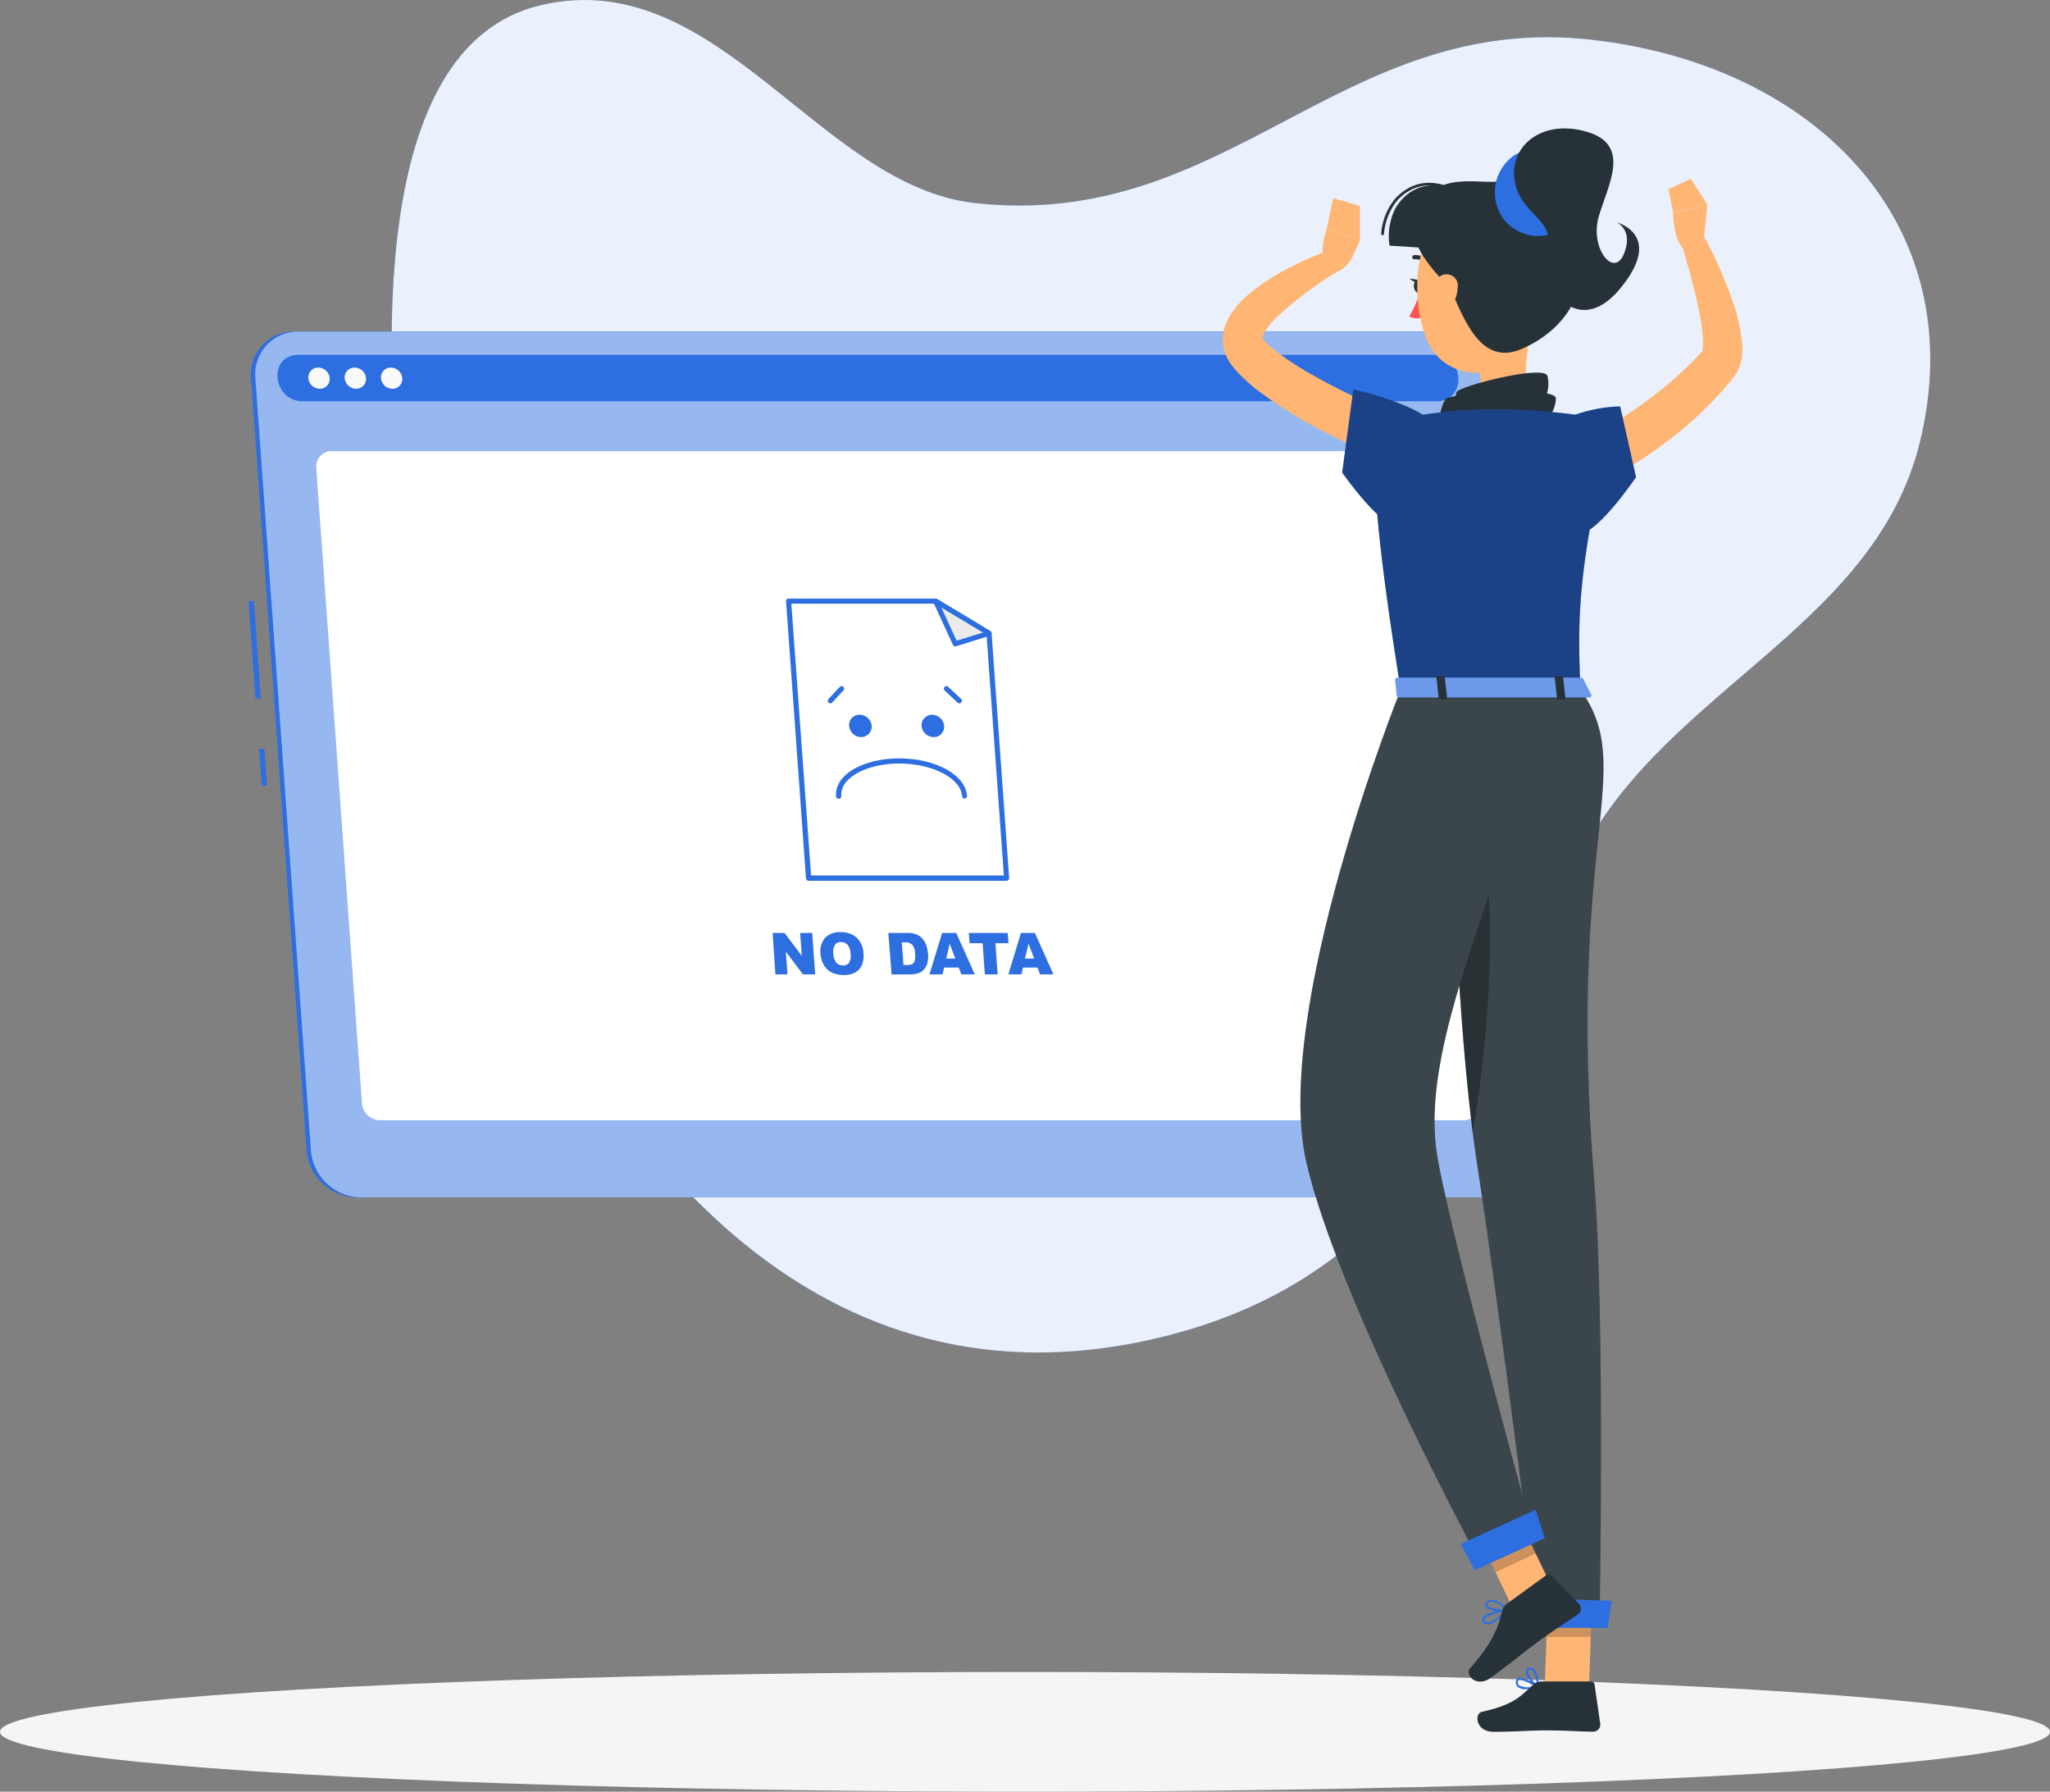 <svg xmlns="http://www.w3.org/2000/svg" width="266.69" height="233.043" viewBox="0 0 266.69 233.043">
  <rect x="0" y="0" width="266.69" height="233.043" fill="#808080" stroke="none"/>
  <g id="No_data-rafiki" data-name="No data-rafiki" transform="translate(-56.11 -88.704)">
    <g id="freepik--background-simple--inject-5" transform="translate(107.06 88.704)">
      <path id="Tracé_872" data-name="Tracé 872" d="M206.034,115.11c33.08,3.7,47.6-24.979,80.382-21.223,29.256,3.349,49.434,24.195,42.605,52.268-6.066,24.924-34.944,32.743-45.212,56.092-10.887,24.758-19.325,51.436-52.2,60.053-64.544,16.918-95.9-62.5-100.292-108.119-1.685-17.51-4.628-59.372,18.232-64.791C172.556,83.928,185.767,112.841,206.034,115.11Z" transform="translate(-130.193 -88.704)" fill="#2d6ee0"/>
      <path id="Tracé_873" data-name="Tracé 873" d="M206.034,115.11c33.08,3.7,47.6-24.979,80.382-21.223,29.256,3.349,49.434,24.195,42.605,52.268-6.066,24.924-34.944,32.743-45.212,56.092-10.887,24.758-19.325,51.436-52.2,60.053-64.544,16.918-95.9-62.5-100.292-108.119-1.685-17.51-4.628-59.372,18.232-64.791C172.556,83.928,185.767,112.841,206.034,115.11Z" transform="translate(-130.193 -88.704)" fill="#fff" opacity="0.9"/>
    </g>
    <g id="freepik--Shadow--inject-5" transform="translate(56.11 306.177)">
      <ellipse id="freepik--path--inject-5" cx="133.345" cy="7.785" rx="133.345" ry="7.785" fill="#f5f5f5"/>
    </g>
    <g id="freepik--window-no-data--inject-5" transform="translate(88.442 131.836)">
      <rect id="Rectangle_308" data-name="Rectangle 308" width="0.688" height="12.716" transform="translate(0 35.083) rotate(-4.12)" fill="#2d6ee0"/>
      <rect id="Rectangle_309" data-name="Rectangle 309" width="0.688" height="4.787" transform="translate(1.38 54.314) rotate(-4.12)" fill="#2d6ee0"/>
      <path id="Tracé_874" data-name="Tracé 874" d="M264.593,264.03H117.308a6.637,6.637,0,0,1-6.492-6.059l-7.235-100.5a5.571,5.571,0,0,1,5.619-6.052H256.485a6.637,6.637,0,0,1,6.492,6.052l7.235,100.5a5.577,5.577,0,0,1-5.619,6.059Z" transform="translate(-103.259 -151.419)" fill="#2d6ee0"/>
      <path id="Tracé_875" data-name="Tracé 875" d="M265.413,264.03H118.128a6.637,6.637,0,0,1-6.492-6.059l-7.235-100.5a5.571,5.571,0,0,1,5.619-6.052H257.3a6.637,6.637,0,0,1,6.492,6.052l7.235,100.5a5.571,5.571,0,0,1-5.619,6.059Z" transform="translate(-103.515 -151.419)" fill="#2d6ee0"/>
      <path id="Tracé_876" data-name="Tracé 876" d="M265.413,264.03H118.128a6.637,6.637,0,0,1-6.492-6.059l-7.235-100.5a5.571,5.571,0,0,1,5.619-6.052H257.3a6.637,6.637,0,0,1,6.492,6.052l7.235,100.5a5.571,5.571,0,0,1-5.619,6.059Z" transform="translate(-103.515 -151.419)" fill="#fff" opacity="0.5"/>
      <path id="Tracé_877" data-name="Tracé 877" d="M258.842,155.82H111.062c-3.762.309-2.992,6.038.8,6.038H259.4c3.8,0,3.748-5.729-.062-6.038Z" transform="translate(-104.833 -152.794)" fill="#2d6ee0"/>
      <path id="Tracé_878" data-name="Tracé 878" d="M117.217,159.6a1.272,1.272,0,0,1-1.293,1.375,1.513,1.513,0,0,1-1.486-1.375,1.272,1.272,0,0,1,1.286-1.375,1.513,1.513,0,0,1,1.492,1.375Z" transform="translate(-106.655 -153.543)" fill="#fafafa"/>
      <path id="Tracé_879" data-name="Tracé 879" d="M124.087,159.6a1.272,1.272,0,0,1-1.293,1.375,1.513,1.513,0,0,1-1.486-1.375,1.272,1.272,0,0,1,1.286-1.375,1.513,1.513,0,0,1,1.492,1.375Z" transform="translate(-108.8 -153.543)" fill="#fafafa"/>
      <path id="Tracé_880" data-name="Tracé 880" d="M130.949,159.6a1.272,1.272,0,0,1-1.286,1.375,1.506,1.506,0,0,1-1.486-1.375,1.265,1.265,0,0,1,1.286-1.375,1.513,1.513,0,0,1,1.486,1.375Z" transform="translate(-110.945 -153.543)" fill="#fafafa"/>
      <path id="Tracé_881" data-name="Tracé 881" d="M265.109,261.059H124.227a2.4,2.4,0,0,1-2.352-2.2l-5.949-82.645a2.008,2.008,0,0,1,2.063-2.194H258.906a2.393,2.393,0,0,1,2.352,2.194l5.956,82.645a2.022,2.022,0,0,1-2.1,2.2Z" transform="translate(-107.118 -158.476)" fill="#fff"/>
      <path id="Tracé_882" data-name="Tracé 882" d="M233.649,238.437l-2.3-31.856-6.946-4.181H205.28l2.6,36.037Z" transform="translate(-135.023 -167.339)" fill="#fff"/>
      <path id="Tracé_883" data-name="Tracé 883" d="M233.5,238.614H207.729a.33.33,0,0,1-.337-.309L204.8,202.268a.323.323,0,0,1,.089-.248.33.33,0,0,1,.241-.11h19.126a.379.379,0,0,1,.172.048l6.946,4.181a.33.33,0,0,1,.165.261l2.283,31.856a.316.316,0,0,1-.089.254A.323.323,0,0,1,233.5,238.614Zm-25.446-.688h25.082L230.879,206.6l-6.685-4.023H205.487Z" transform="translate(-134.872 -167.186)" fill="#2d6ee0"/>
      <path id="Tracé_884" data-name="Tracé 884" d="M240.036,206.581,233.09,202.4l2.552,5.543Z" transform="translate(-143.707 -167.339)" fill="#ebebeb"/>
      <path id="Tracé_885" data-name="Tracé 885" d="M235.49,208.12a.337.337,0,0,1-.3-.193l-2.551-5.543a.332.332,0,0,1,.475-.426l6.946,4.181a.344.344,0,0,1,.165.33.337.337,0,0,1-.234.275l-4.4,1.375Zm-1.795-5.034,1.974,4.3,3.439-1.052Z" transform="translate(-143.555 -167.186)" fill="#2d6ee0"/>
      <path id="Tracé_886" data-name="Tracé 886" d="M219.667,225.338a1.375,1.375,0,0,1-1.375,1.451,1.589,1.589,0,0,1-1.554-1.451,1.334,1.334,0,0,1,1.375-1.458,1.6,1.6,0,0,1,1.554,1.458Z" transform="translate(-138.599 -174.046)" fill="#2d6ee0"/>
      <path id="Tracé_887" data-name="Tracé 887" d="M233.366,225.338a1.334,1.334,0,0,1-1.375,1.451,1.6,1.6,0,0,1-1.561-1.451,1.375,1.375,0,0,1,1.375-1.458A1.589,1.589,0,0,1,233.366,225.338Z" transform="translate(-142.875 -174.046)" fill="#2d6ee0"/>
      <path id="Tracé_888" data-name="Tracé 888" d="M230.981,237.367a.337.337,0,0,1-.33-.309c-.172-2.345-3.844-4.25-8.184-4.25-2.882,0-5.467.86-6.747,2.235a2.572,2.572,0,0,0-.784,1.967.345.345,0,1,1-.688.048,3.274,3.274,0,0,1,.963-2.469c1.375-1.506,4.175-2.448,7.235-2.448,4.766,0,8.652,2.139,8.844,4.869a.33.33,0,0,1-.309.351Z" transform="translate(-137.822 -176.626)" fill="#2d6ee0"/>
      <path id="Tracé_889" data-name="Tracé 889" d="M213.023,220.706a.351.351,0,0,1-.227-.089.337.337,0,0,1,0-.475l1.465-1.575a.337.337,0,0,1,.468,0,.33.33,0,0,1,0,.468l-1.465,1.575a.33.33,0,0,1-.241.1Z" transform="translate(-137.339 -172.358)" fill="#2d6ee0"/>
      <path id="Tracé_890" data-name="Tracé 890" d="M236.666,220.706a.378.378,0,0,1-.227-.089l-1.685-1.575a.33.33,0,0,1,0-.475.337.337,0,0,1,.468,0l1.685,1.575a.33.33,0,0,1,0,.468.358.358,0,0,1-.241.1Z" transform="translate(-144.195 -172.358)" fill="#2d6ee0"/>
      <path id="Tracé_891" data-name="Tracé 891" d="M202.26,265.15h1.554l2.242,2.985-.213-2.985h1.568l.385,5.392h-1.589l-2.228-2.964.213,2.964h-1.568Z" transform="translate(-134.08 -186.933)" fill="#2d6ee0"/>
      <path id="Tracé_892" data-name="Tracé 892" d="M211.318,267.8a2.613,2.613,0,0,1,.591-2.063A2.586,2.586,0,0,1,213.9,265a3.012,3.012,0,0,1,2.125.722,2.971,2.971,0,0,1,.873,2.022,3.281,3.281,0,0,1-.206,1.547,2.063,2.063,0,0,1-.853.942,2.861,2.861,0,0,1-1.472.337,3.61,3.61,0,0,1-1.534-.289,2.49,2.49,0,0,1-1.032-.922,3.2,3.2,0,0,1-.488-1.561Zm1.671,0a1.878,1.878,0,0,0,.385,1.169,1.093,1.093,0,0,0,.853.358.949.949,0,0,0,.8-.351,1.891,1.891,0,0,0,.186-1.224,1.767,1.767,0,0,0-.385-1.114,1.128,1.128,0,0,0-.86-.351.949.949,0,0,0-.784.358,1.74,1.74,0,0,0-.2,1.169Z" transform="translate(-136.9 -186.884)" fill="#2d6ee0"/>
      <path id="Tracé_893" data-name="Tracé 893" d="M224.15,265.149h2.476a3.1,3.1,0,0,1,1.2.2,2.1,2.1,0,0,1,.784.571,2.586,2.586,0,0,1,.488.86,4.333,4.333,0,0,1,.206,1.045,3.494,3.494,0,0,1-.1,1.341,1.926,1.926,0,0,1-.488.8,1.581,1.581,0,0,1-.688.426,3.851,3.851,0,0,1-.983.151H224.57Zm1.754,1.224.213,2.943h.406a1.684,1.684,0,0,0,.736-.117.688.688,0,0,0,.316-.406,2.434,2.434,0,0,0,.055-.935,1.871,1.871,0,0,0-.365-1.169,1.245,1.245,0,0,0-.949-.316Z" transform="translate(-140.915 -186.933)" fill="#2d6ee0"/>
      <path id="Tracé_894" data-name="Tracé 894" d="M235.729,269.648h-1.891l-.2.894h-1.7l1.637-5.392h1.843l2.414,5.392h-1.747Zm-.433-1.162-.729-1.939-.454,1.939Z" transform="translate(-143.348 -186.933)" fill="#2d6ee0"/>
      <path id="Tracé_895" data-name="Tracé 895" d="M239.37,265.15h5.062l.1,1.334h-1.7l.289,4.058h-1.664l-.289-4.058h-1.7Z" transform="translate(-145.668 -186.933)" fill="#2d6ee0"/>
      <path id="Tracé_896" data-name="Tracé 896" d="M250.649,269.648h-1.891l-.2.894h-1.7l1.637-5.392h1.816l2.407,5.392h-1.74Zm-.433-1.162-.736-1.939-.461,1.939Z" transform="translate(-148.007 -186.933)" fill="#2d6ee0"/>
    </g>
    <g id="freepik--Character--inject-5" transform="translate(215.188 105.408)">
      <path id="Tracé_897" data-name="Tracé 897" d="M353.69,160.355c.612-.309,1.375-.688,2.022-1.08s1.375-.77,2.063-1.183c1.341-.832,2.7-1.651,3.989-2.558A52.917,52.917,0,0,0,369,149.578c.282-.261.53-.55.8-.832l.392-.42.193-.206.1-.11h0c-.1.186,0,.131,0-.048a3.631,3.631,0,0,0,.1-.75,21.048,21.048,0,0,0-.5-4.346c-.612-3.081-1.54-6.258-2.455-9.367l2.668-1.169a55.918,55.918,0,0,1,4.2,9.353,21.78,21.78,0,0,1,1.183,5.426,8.252,8.252,0,0,1-.055,1.726,5.3,5.3,0,0,1-.839,2.263l-.117.158-.089.11-.1.131-.213.261-.426.516c-.282.337-.557.688-.86,1.011a49.414,49.414,0,0,1-7.826,7.015,51.905,51.905,0,0,1-4.326,2.882c-.736.447-1.486.873-2.249,1.293s-1.506.8-2.386,1.217Z" transform="translate(-308.112 -119.031)" fill="#ffb573"/>
      <path id="Tracé_898" data-name="Tracé 898" d="M344.183,407.517a7.062,7.062,0,0,0,1.527-.206.151.151,0,0,0,.1-.11.144.144,0,0,0-.062-.138c-.2-.131-1.946-1.259-2.62-.956a.468.468,0,0,0-.268.385.777.777,0,0,0,.227.722,1.616,1.616,0,0,0,1.094.3Zm1.135-.4a2.778,2.778,0,0,1-2.063-.1.53.53,0,0,1-.138-.488.206.206,0,0,1,.117-.172C343.6,406.2,344.61,406.705,345.318,407.118Z" transform="translate(-304.726 -204.506)" fill="#2d6ee0"/>
      <path id="Tracé_899" data-name="Tracé 899" d="M346.3,406.7h.069a.145.145,0,0,0,.069-.117c0-.076,0-1.733-.633-2.283a.688.688,0,0,0-.578-.186.474.474,0,0,0-.461.378c-.131.688.915,1.891,1.465,2.208A.124.124,0,0,0,346.3,406.7Zm-.983-2.331a.454.454,0,0,1,.3.117,3.115,3.115,0,0,1,.536,1.816c-.55-.44-1.2-1.375-1.121-1.767,0-.062.048-.144.22-.165Z" transform="translate(-305.321 -203.898)" fill="#2d6ee0"/>
      <path id="Tracé_900" data-name="Tracé 900" d="M341.106,148.07c-.688,3.439-2.063,10.316.309,12.62,0,0-.935,3.439-7.283,3.439-6.987,0-3.336-3.439-3.336-3.439,3.81-.908,3.707-3.734,3.047-6.4Z" transform="translate(-300.665 -123.946)" fill="#ffb573"/>
      <path id="Tracé_901" data-name="Tracé 901" d="M329.048,166.652c-1.093.151-.158-2.689.282-2.985,1.032-.688,14.346-1.644,14.257,0a4.341,4.341,0,0,1-.963,2.517C342.046,166.639,338.621,165.222,329.048,166.652Z" transform="translate(-300.257 -128.533)" fill="#263238"/>
      <path id="Tracé_902" data-name="Tracé 902" d="M332.122,164.557c-.873.3-.791-2.565-.5-2.909.688-.8,11.465-3.562,11.781-2a4.378,4.378,0,0,1-.186,2.551C342.851,162.687,339.687,161.882,332.122,164.557Z" transform="translate(-301.158 -127.415)" fill="#263238"/>
      <path id="Tracé_903" data-name="Tracé 903" d="M325.56,138.434a.275.275,0,0,1-.227-.1,2.187,2.187,0,0,0-1.781-.846.268.268,0,0,1-.3-.241.275.275,0,0,1,.241-.3,2.689,2.689,0,0,1,2.263,1.038.275.275,0,0,1-.034.385A.344.344,0,0,1,325.56,138.434Z" transform="translate(-298.606 -120.472)" fill="#263238"/>
      <path id="Tracé_904" data-name="Tracé 904" d="M324.046,144a12.315,12.315,0,0,1-1.375,3.115,1.994,1.994,0,0,0,1.678.144Z" transform="translate(-298.425 -122.675)" fill="#ff5652"/>
      <path id="Tracé_905" data-name="Tracé 905" d="M324.661,142.433c.048.461-.165.86-.468.887s-.585-.316-.626-.784.165-.86.461-.887S324.613,141.966,324.661,142.433Z" transform="translate(-298.704 -121.941)" fill="#263238"/>
      <path id="Tracé_906" data-name="Tracé 906" d="M323.922,141.573l-1.142-.213S323.433,142.172,323.922,141.573Z" transform="translate(-298.46 -121.851)" fill="#263238"/>
      <path id="Tracé_907" data-name="Tracé 907" d="M354.083,401.632H348.32l.454-13.342h5.763Z" transform="translate(-306.435 -198.959)" fill="#ffb573"/>
      <path id="Tracé_908" data-name="Tracé 908" d="M343.89,406.72h6.472a.454.454,0,0,1,.461.392l.736,5.117a.922.922,0,0,1-.922,1.025c-2.256-.034-3.342-.172-6.19-.172-1.754,0-4.312.186-6.726.186s-2.551-2.393-1.54-2.607c4.512-.977,5.227-2.311,6.747-3.59a1.52,1.52,0,0,1,.963-.351Z" transform="translate(-302.459 -204.714)" fill="#263238"/>
      <g id="Groupe_1109" data-name="Groupe 1109" transform="translate(42.105 189.331)" opacity="0.2">
        <path id="Tracé_909" data-name="Tracé 909" d="M354.637,388.29h-5.763l-.234,6.877H354.4Z" transform="translate(-348.64 -388.29)"/>
      </g>
      <path id="Tracé_910" data-name="Tracé 910" d="M312.143,164.882a111.747,111.747,0,0,1-10.35-4.642,62.749,62.749,0,0,1-9.9-6.031,23.6,23.6,0,0,1-2.352-2.111c-.193-.206-.385-.4-.571-.64a7.791,7.791,0,0,1-.605-.777,5.432,5.432,0,0,1-.922-2.483,5.652,5.652,0,0,1,.337-2.49,7.317,7.317,0,0,1,.97-1.788,12.468,12.468,0,0,1,2.331-2.421,28.887,28.887,0,0,1,5.021-3.212c.853-.454,1.719-.86,2.6-1.238s1.747-.736,2.689-1.059l1.217,2.648a47.414,47.414,0,0,0-8.39,6.3,9.533,9.533,0,0,0-1.341,1.712c-.33.543-.323.949-.268.915s0,0,.1.069l.275.3c.1.124.248.248.378.378a17.618,17.618,0,0,0,1.85,1.486,43.273,43.273,0,0,0,4.429,2.751c1.547.867,3.143,1.685,4.766,2.469,3.246,1.554,6.6,3.047,9.9,4.408Z" transform="translate(-287.417 -120.174)" fill="#ffb573"/>
      <path id="Tracé_911" data-name="Tracé 911" d="M310.211,135.542l.949-2.063L306.814,132s-1.375,4.065.254,5.935h0A4.161,4.161,0,0,0,310.211,135.542Z" transform="translate(-293.305 -118.928)" fill="#ffb573"/>
      <path id="Tracé_912" data-name="Tracé 912" d="M311.386,127.2l-3.459-1-.867,3.961,4.326,1.506Z" transform="translate(-293.551 -117.117)" fill="#ffb573"/>
      <path id="Tracé_913" data-name="Tracé 913" d="M376.554,132.254l.5-4.814-4.457,1.073s-.069,4.525,2.29,5.241Z" transform="translate(-314.017 -117.504)" fill="#ffb573"/>
      <path id="Tracé_914" data-name="Tracé 914" d="M374.639,122.51l-2.909,1.355.6,3.074,4.457-1.052Z" transform="translate(-313.745 -115.965)" fill="#ffb573"/>
      <path id="Tracé_915" data-name="Tracé 915" d="M340.25,134.8c.213,5.715.419,8.129-2.159,11.327-3.886,4.814-10.949,3.817-12.861-1.719-1.719-4.979-1.774-13.486,3.562-16.292A7.8,7.8,0,0,1,340.25,134.8Z" transform="translate(-298.901 -117.43)" fill="#ffb573"/>
      <path id="Tracé_916" data-name="Tracé 916" d="M337.516,144.256c5.612-2.428,9.3-7.565,7.744-15.529-1.492-7.641-6.65-8.4-8.782-6.815s-7.448-.777-10.639,1.905c-5.5,4.656-.3,9.628,2.421,12.634C329.882,139.792,332.014,146.628,337.516,144.256Z" transform="translate(-298.657 -115.565)" fill="#263238"/>
      <path id="Tracé_917" data-name="Tracé 917" d="M340.014,125.96a5.7,5.7,0,1,0,1.259-8.2,5.866,5.866,0,0,0-1.259,8.2Z" transform="translate(-303.487 -114.167)" fill="#2d6ee0"/>
      <path id="Tracé_918" data-name="Tracé 918" d="M342.606,119.875c-.8-4.608,3.549-8.157,9.381-6.444s2.751,6.877,1.547,11,1.946,8.06,3.253,4.917-.894-4.126-.894-4.126,6.19,1.6.44,8.583-10.956-.729-9.546-5.275C347.93,124.882,343.37,124.228,342.606,119.875Z" transform="translate(-304.621 -112.993)" fill="#263238"/>
      <path id="Tracé_919" data-name="Tracé 919" d="M329.384,124.968c-2.661-1.375-7.166-2.51-9.731,1.809a8.128,8.128,0,0,0-.743,4.814l7.833.516Z" transform="translate(-297.223 -116.345)" fill="#263238"/>
      <path id="Tracé_920" data-name="Tracé 920" d="M317.535,130.089h0a.179.179,0,0,1-.165-.186,8.094,8.094,0,0,1,1.871-4.615c4.037-4.2,8.769-.688,10.117.447a.172.172,0,0,1-.22.261c-1.3-1.114-5.825-4.45-9.628-.475a7.952,7.952,0,0,0-1.774,4.4.172.172,0,0,1-.2.165Z" transform="translate(-296.77 -116.206)" fill="#263238"/>
      <path id="Tracé_921" data-name="Tracé 921" d="M330.259,142.242a4.738,4.738,0,0,1-1.135,2.944c-.949,1.114-2.063.564-2.29-.688-.227-1.107,0-3.026,1.2-3.693A1.458,1.458,0,0,1,330.259,142.242Z" transform="translate(-299.701 -121.605)" fill="#ffb573"/>
      <path id="Tracé_922" data-name="Tracé 922" d="M330.05,219.12s.371,39.992,3.838,62.274c2.806,18,7.985,59.62,7.985,59.62h7.861s.763-40.184-.688-57.983c-3.6-45.047,5.694-53.471-1.8-63.911Z" transform="translate(-300.73 -146.133)" fill="#263238"/>
      <path id="Tracé_923" data-name="Tracé 923" d="M330.05,219.12s.371,39.992,3.838,62.274c2.806,18,7.985,59.62,7.985,59.62h7.861s.763-40.184-.688-57.983c-3.6-45.047,5.694-53.471-1.8-63.911Z" transform="translate(-300.73 -146.133)" fill="#fff" opacity="0.1"/>
      <path id="Tracé_924" data-name="Tracé 924" d="M334.358,243.952c2.751,12.07.557,31.079-.949,39.448-1.6-12.709-2.4-29.181-2.8-41.264C332.034,239.84,333.382,239.688,334.358,243.952Z" transform="translate(-300.905 -152.823)" opacity="0.3"/>
      <path id="Tracé_925" data-name="Tracé 925" d="M345.655,394.825h10.007l.523-3.507L345.6,390.96Z" transform="translate(-305.586 -199.792)" fill="#2d6ee0"/>
      <path id="Tracé_926" data-name="Tracé 926" d="M349.486,168.62c.942-1.871,6-3.047,8.769-3.04l2.063,9.188s-5.5,8.177-7.8,7.311C349.816,181.082,347.471,172.657,349.486,168.62Z" transform="translate(-306.562 -129.414)" fill="#2d6ee0"/>
      <path id="Tracé_927" data-name="Tracé 927" d="M349.486,168.62c.942-1.871,6-3.047,8.769-3.04l2.063,9.188s-5.5,8.177-7.8,7.311C349.816,181.082,347.471,172.657,349.486,168.62Z" transform="translate(-306.562 -129.414)" opacity="0.4"/>
      <path id="Tracé_928" data-name="Tracé 928" d="M339.816,393.216a.131.131,0,0,0,0-.131.137.137,0,0,0-.144-.076c-.289.048-2.833.447-3.177,1.176a.447.447,0,0,0,0,.433.757.757,0,0,0,.591.392c.832.083,2.063-1.073,2.682-1.774Zm-3.054,1.059c.234-.385,1.554-.743,2.558-.928-.908.922-1.706,1.437-2.173,1.375a.488.488,0,0,1-.385-.261.172.172,0,0,1,0-.172A.009.009,0,0,1,336.763,394.275Z" transform="translate(-302.725 -200.432)" fill="#2d6ee0"/>
      <path id="Tracé_929" data-name="Tracé 929" d="M340,392.665a.131.131,0,0,0,0-.131,3.836,3.836,0,0,0-2-1.286.99.99,0,0,0-.75.254c-.282.254-.254.475-.186.612.3.591,2.125.8,2.861.64a.124.124,0,0,0,.076-.089Zm-2.689-.867a.544.544,0,0,1,.11-.124.688.688,0,0,1,.543-.186A3.164,3.164,0,0,1,339.6,392.5c-.818.069-2.139-.179-2.318-.536a.165.165,0,0,1,.021-.165Z" transform="translate(-302.904 -199.881)" fill="#2d6ee0"/>
      <path id="Tracé_930" data-name="Tracé 930" d="M345.065,384.3l-5.268,2.345-2.345-4.89-3.067-6.4-.365-.743,5.268-2.345.406.839,2.971,6.2Z" transform="translate(-301.97 -193.956)" fill="#ffb573"/>
      <path id="Tracé_931" data-name="Tracé 931" d="M342.83,379.687l-5.213,2.448-3.067-6.4,5.309-2.249Z" transform="translate(-302.135 -194.337)" opacity="0.2"/>
      <path id="Tracé_932" data-name="Tracé 932" d="M315.143,219.12s-16.829,41.869-12.269,61.539c4.126,17.805,22.351,51.525,22.351,51.525l7.063-3.535S321.017,287.942,319.8,279.1c-2.38-17.193,12.909-41.491,12.909-59.977Z" transform="translate(-291.999 -146.133)" fill="#263238"/>
      <path id="Tracé_933" data-name="Tracé 933" d="M315.143,219.12s-16.829,41.869-12.269,61.539c4.126,17.805,22.351,51.525,22.351,51.525l7.063-3.535S321.017,287.942,319.8,279.1c-2.38-17.193,12.909-41.491,12.909-59.977Z" transform="translate(-291.999 -146.133)" fill="#fff" opacity="0.1"/>
      <path id="Tracé_934" data-name="Tracé 934" d="M338.828,390.329l5.227-3.8a.454.454,0,0,1,.605.041l3.611,3.707a.928.928,0,0,1-.144,1.375c-1.85,1.293-2.806,1.829-5.1,3.5-1.417,1.032-4.236,3.308-6.19,4.732s-3.439-.433-2.751-1.2c3.081-3.439,3.728-5.571,4.209-7.5a1.492,1.492,0,0,1,.536-.853Z" transform="translate(-301.936 -198.378)" fill="#263238"/>
      <path id="Tracé_935" data-name="Tracé 935" d="M334.249,382.118l9.1-4.161-1.162-3.707-9.745,4.443Z" transform="translate(-301.476 -194.574)" fill="#2d6ee0"/>
      <path id="Tracé_936" data-name="Tracé 936" d="M322.077,167.174c-.75-1.953-7.324-4.126-10.626-4.814L310,173.171s5.392,7.744,7.751,7.1C320.543,179.519,323.7,171.362,322.077,167.174Z" transform="translate(-294.469 -128.409)" fill="#2d6ee0"/>
      <path id="Tracé_937" data-name="Tracé 937" d="M322.077,167.174c-.75-1.953-7.324-4.126-10.626-4.814L310,173.171s5.392,7.744,7.751,7.1C320.543,179.519,323.7,171.362,322.077,167.174Z" transform="translate(-294.469 -128.409)" opacity="0.4"/>
      <path id="Tracé_938" data-name="Tracé 938" d="M316.758,167.812s-2.751.963,2.751,34.765h23.383c-.392-9.518-.406-15.392,4.126-34.937a68.964,68.964,0,0,0-9.938-1.307,73.861,73.861,0,0,0-10.619,0A98.039,98.039,0,0,0,316.758,167.812Z" transform="translate(-296.364 -129.59)" fill="#2d6ee0"/>
      <path id="Tracé_939" data-name="Tracé 939" d="M316.758,167.812s-2.751.963,2.751,34.765h23.383c-.392-9.518-.406-15.392,4.126-34.937a68.964,68.964,0,0,0-9.938-1.307,73.861,73.861,0,0,0-10.619,0A98.039,98.039,0,0,0,316.758,167.812Z" transform="translate(-296.364 -129.59)" opacity="0.4"/>
      <path id="Tracé_940" data-name="Tracé 940" d="M344.486,217.046l1.052,2.063c.083.165-.11.33-.378.33H320.622c-.213,0-.385-.1-.4-.241l-.213-2.063c0-.144.172-.268.4-.268h23.665A.42.42,0,0,1,344.486,217.046Z" transform="translate(-297.595 -145.428)" fill="#2d6ee0"/>
      <path id="Tracé_941" data-name="Tracé 941" d="M344.486,217.046l1.052,2.063c.083.165-.11.33-.378.33H320.622c-.213,0-.385-.1-.4-.241l-.213-2.063c0-.144.172-.268.4-.268h23.665A.42.42,0,0,1,344.486,217.046Z" transform="translate(-297.595 -145.428)" fill="#fff" opacity="0.3"/>
      <path id="Tracé_942" data-name="Tracé 942" d="M350.753,219.62h.633c.131,0,.227-.069.213-.144l-.3-2.751c0-.083-.117-.144-.241-.144h-.64c-.124,0-.22.062-.213.144l.3,2.751C350.5,219.537,350.609,219.62,350.753,219.62Z" transform="translate(-307.025 -145.34)" fill="#263238"/>
      <path id="Tracé_943" data-name="Tracé 943" d="M328.363,219.62H329c.124,0,.22-.069.213-.144l-.3-2.751c0-.083-.117-.144-.248-.144h-.633c-.131,0-.22.062-.213.144l.3,2.751C328.122,219.537,328.232,219.62,328.363,219.62Z" transform="translate(-300.033 -145.34)" fill="#263238"/>
    </g>
  </g>
</svg>
